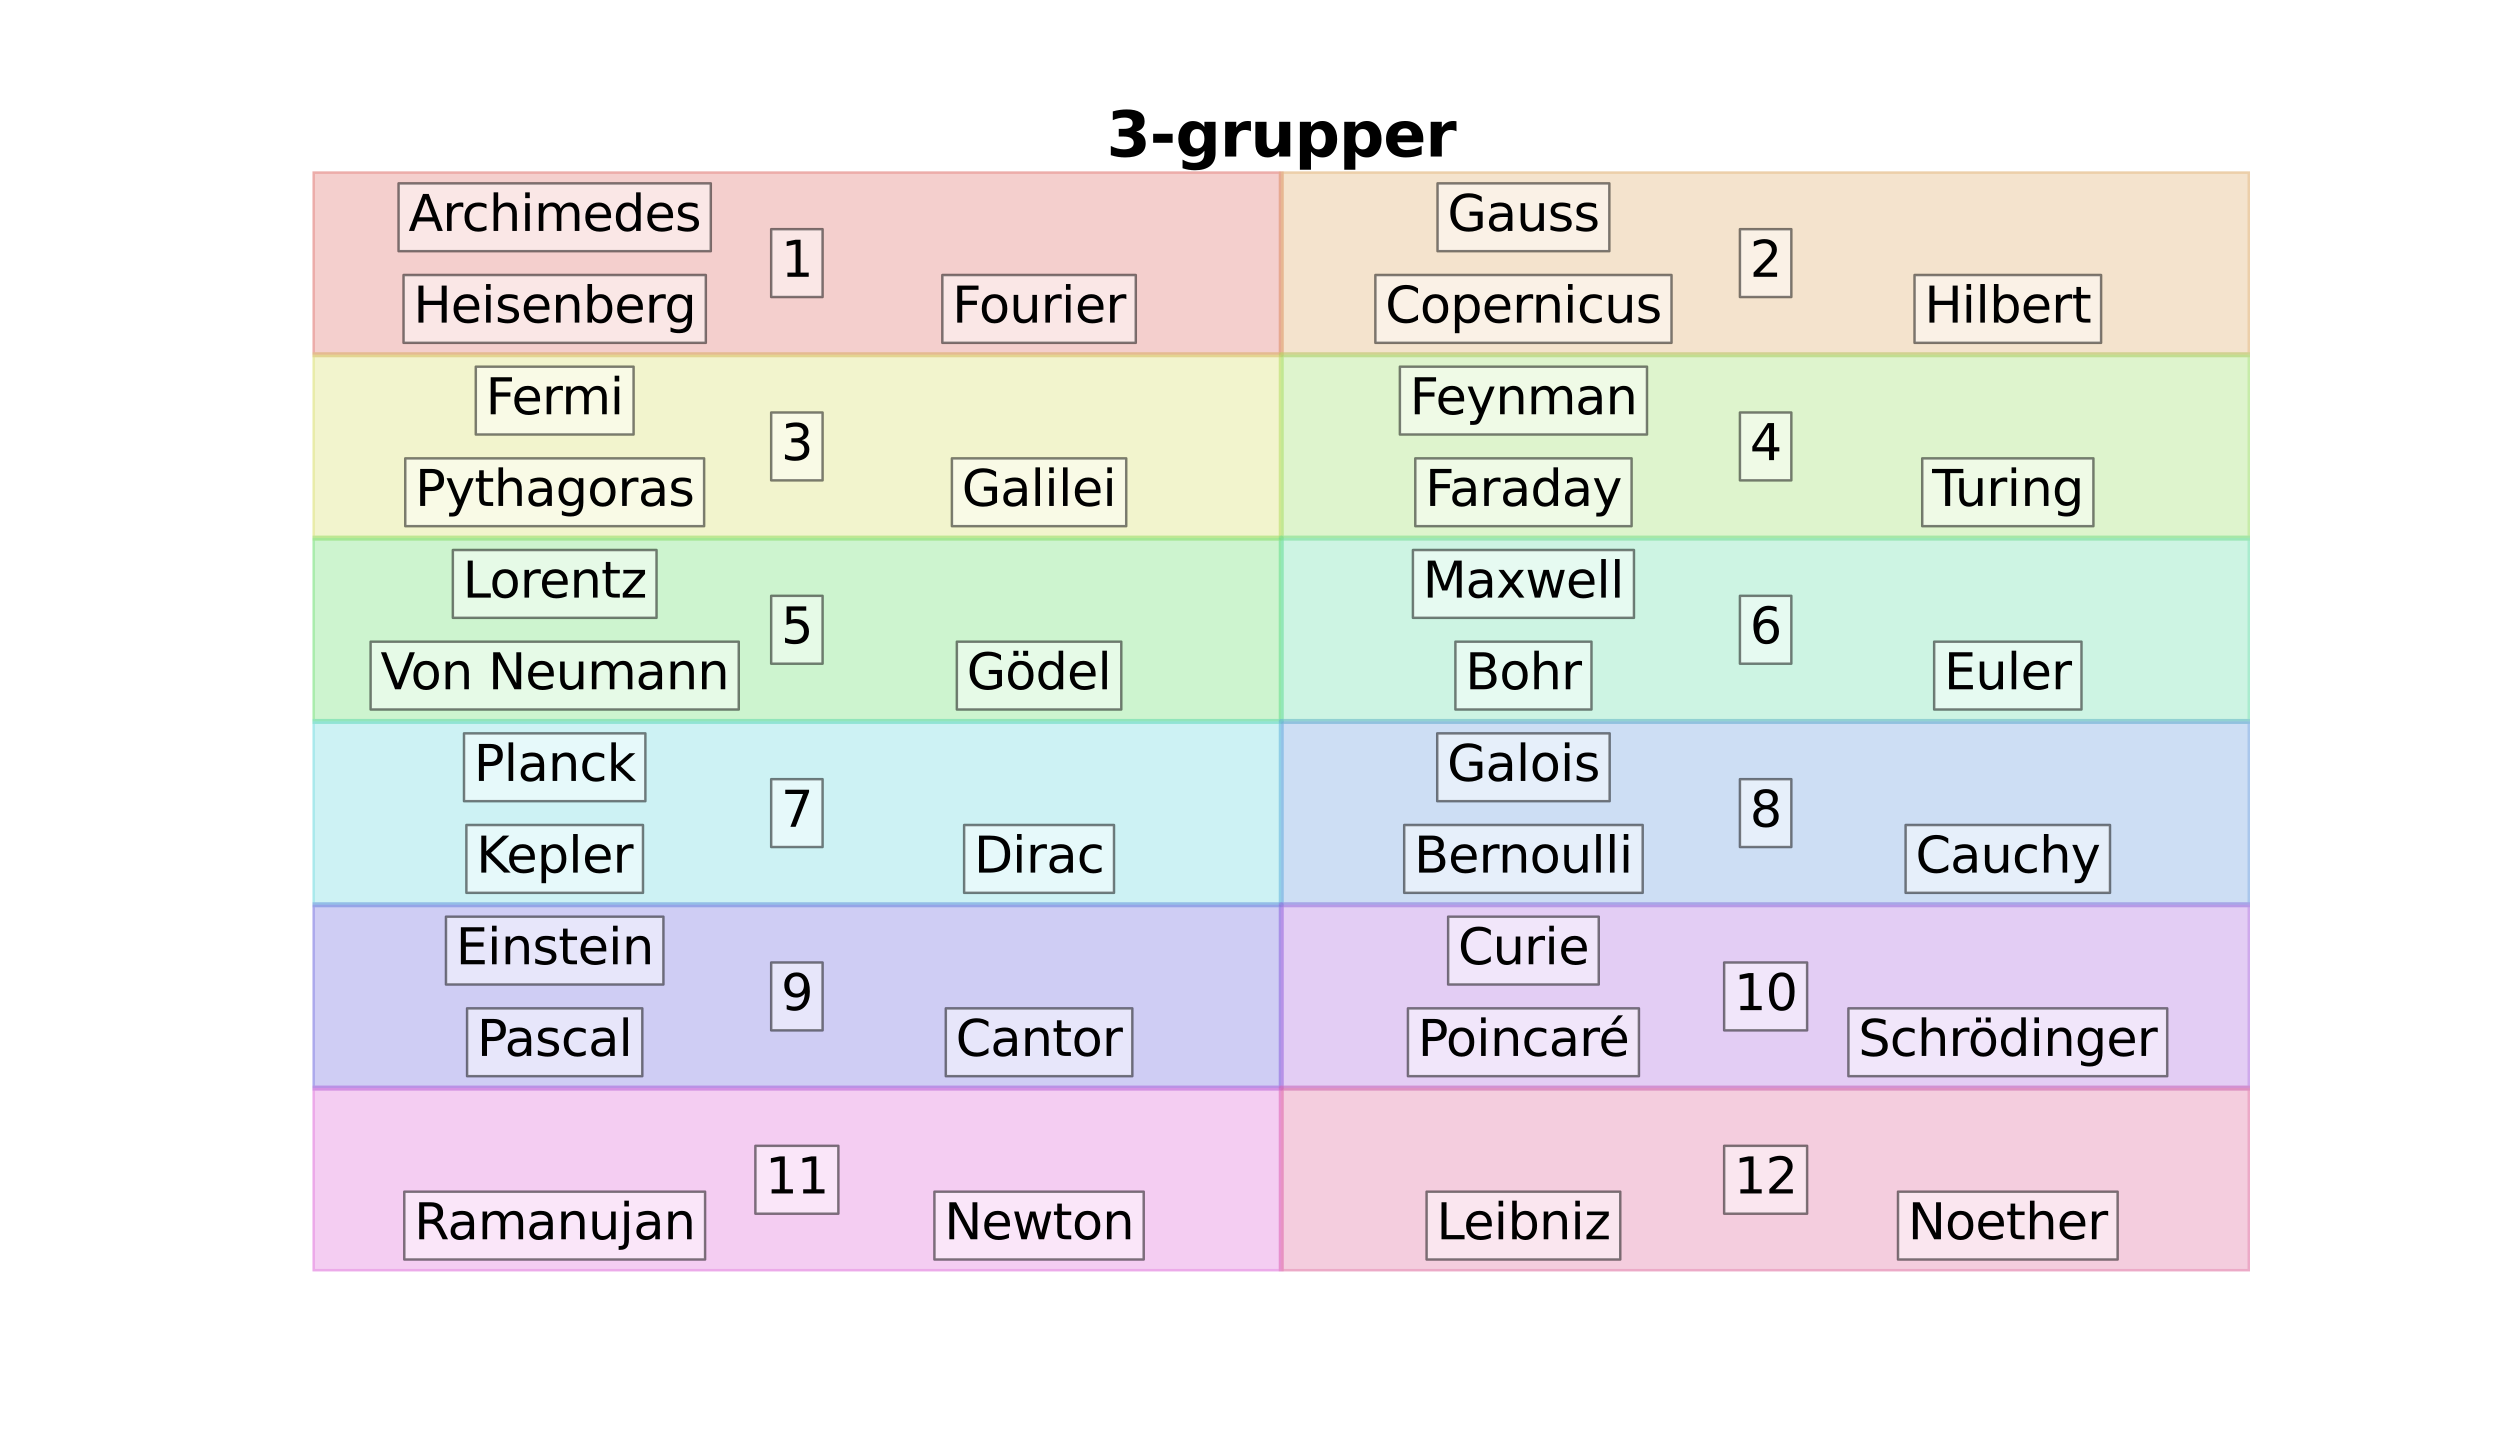 <?xml version="1.0" encoding="utf-8" standalone="no"?>
<!DOCTYPE svg PUBLIC "-//W3C//DTD SVG 1.1//EN"
  "http://www.w3.org/Graphics/SVG/1.1/DTD/svg11.dtd">
<svg xmlns:xlink="http://www.w3.org/1999/xlink" width="1008pt" height="576pt" viewBox="0 0 1008 576" xmlns="http://www.w3.org/2000/svg" version="1.1">
 <defs>
  <style type="text/css">*{stroke-linejoin: round; stroke-linecap: butt}</style>
 </defs>
 <g id="figure_1">
  <g id="patch_1">
   <path d="M 0 576 
L 1008 576 
L 1008 0 
L 0 0 
z
" style="fill: #ffffff"/>
  </g>
  <g id="axes_1">
   <g id="patch_2">
    <path d="M 126 143.04 
L 516.6 143.04 
L 516.6 69.12 
L 126 69.12 
z
" clip-path="url(#pf205dee351)" style="fill: #db5f57; opacity: 0.3; stroke: #db5f57; stroke-width: 2; stroke-linejoin: miter"/>
   </g>
   <g id="patch_3">
    <path d="M 516.6 143.04 
L 907.2 143.04 
L 907.2 69.12 
L 516.6 69.12 
z
" clip-path="url(#pf205dee351)" style="fill: #dba157; opacity: 0.3; stroke: #dba157; stroke-width: 2; stroke-linejoin: miter"/>
   </g>
   <g id="patch_4">
    <path d="M 126 216.96 
L 516.6 216.96 
L 516.6 143.04 
L 126 143.04 
z
" clip-path="url(#pf205dee351)" style="fill: #d3db57; opacity: 0.3; stroke: #d3db57; stroke-width: 2; stroke-linejoin: miter"/>
   </g>
   <g id="patch_5">
    <path d="M 516.6 216.96 
L 907.2 216.96 
L 907.2 143.04 
L 516.6 143.04 
z
" clip-path="url(#pf205dee351)" style="fill: #91db57; opacity: 0.3; stroke: #91db57; stroke-width: 2; stroke-linejoin: miter"/>
   </g>
   <g id="patch_6">
    <path d="M 126 290.88 
L 516.6 290.88 
L 516.6 216.96 
L 126 216.96 
z
" clip-path="url(#pf205dee351)" style="fill: #57db5f; opacity: 0.3; stroke: #57db5f; stroke-width: 2; stroke-linejoin: miter"/>
   </g>
   <g id="patch_7">
    <path d="M 516.6 290.88 
L 907.2 290.88 
L 907.2 216.96 
L 516.6 216.96 
z
" clip-path="url(#pf205dee351)" style="fill: #57dba1; opacity: 0.3; stroke: #57dba1; stroke-width: 2; stroke-linejoin: miter"/>
   </g>
   <g id="patch_8">
    <path d="M 126 364.8 
L 516.6 364.8 
L 516.6 290.88 
L 126 290.88 
z
" clip-path="url(#pf205dee351)" style="fill: #57d3db; opacity: 0.3; stroke: #57d3db; stroke-width: 2; stroke-linejoin: miter"/>
   </g>
   <g id="patch_9">
    <path d="M 516.6 364.8 
L 907.2 364.8 
L 907.2 290.88 
L 516.6 290.88 
z
" clip-path="url(#pf205dee351)" style="fill: #5791db; opacity: 0.3; stroke: #5791db; stroke-width: 2; stroke-linejoin: miter"/>
   </g>
   <g id="patch_10">
    <path d="M 126 438.72 
L 516.6 438.72 
L 516.6 364.8 
L 126 364.8 
z
" clip-path="url(#pf205dee351)" style="fill: #5f57db; opacity: 0.3; stroke: #5f57db; stroke-width: 2; stroke-linejoin: miter"/>
   </g>
   <g id="patch_11">
    <path d="M 516.6 438.72 
L 907.2 438.72 
L 907.2 364.8 
L 516.6 364.8 
z
" clip-path="url(#pf205dee351)" style="fill: #a157db; opacity: 0.3; stroke: #a157db; stroke-width: 2; stroke-linejoin: miter"/>
   </g>
   <g id="patch_12">
    <path d="M 126 512.64 
L 516.6 512.64 
L 516.6 438.72 
L 126 438.72 
z
" clip-path="url(#pf205dee351)" style="fill: #db57d3; opacity: 0.3; stroke: #db57d3; stroke-width: 2; stroke-linejoin: miter"/>
   </g>
   <g id="patch_13">
    <path d="M 516.6 512.64 
L 907.2 512.64 
L 907.2 438.72 
L 516.6 438.72 
z
" clip-path="url(#pf205dee351)" style="fill: #db5791; opacity: 0.3; stroke: #db5791; stroke-width: 2; stroke-linejoin: miter"/>
   </g>
   <g id="text_1">
    <g id="patch_14">
     <path d="M 310.938 119.758 
L 331.663 119.758 
L 331.663 92.402 
L 310.938 92.402 
z
" style="fill: #ffffff; opacity: 0.5; stroke: #000000; stroke-linejoin: miter"/>
    </g>
    <!-- 1 -->
    <g transform="translate(314.938 111.599) scale(0.2 -0.2)">
     <defs>
      <path id="DejaVuSans-31" d="M 794 531 
L 1825 531 
L 1825 4091 
L 703 3866 
L 703 4441 
L 1819 4666 
L 2450 4666 
L 2450 531 
L 3481 531 
L 3481 0 
L 794 0 
L 794 531 
z
" transform="scale(0.016)"/>
     </defs>
     <use xlink:href="#DejaVuSans-31"/>
    </g>
   </g>
   <g id="text_2">
    <g id="patch_15">
     <path d="M 162.713 138.238 
L 284.587 138.238 
L 284.587 110.882 
L 162.713 110.882 
z
" style="fill: #ffffff; opacity: 0.5; stroke: #000000; stroke-linejoin: miter"/>
    </g>
    <!-- Heisenberg -->
    <g transform="translate(166.713 130.079) scale(0.2 -0.2)">
     <defs>
      <path id="DejaVuSans-48" d="M 628 4666 
L 1259 4666 
L 1259 2753 
L 3553 2753 
L 3553 4666 
L 4184 4666 
L 4184 0 
L 3553 0 
L 3553 2222 
L 1259 2222 
L 1259 0 
L 628 0 
L 628 4666 
z
" transform="scale(0.016)"/>
      <path id="DejaVuSans-65" d="M 3597 1894 
L 3597 1613 
L 953 1613 
Q 991 1019 1311 708 
Q 1631 397 2203 397 
Q 2534 397 2845 478 
Q 3156 559 3463 722 
L 3463 178 
Q 3153 47 2828 -22 
Q 2503 -91 2169 -91 
Q 1331 -91 842 396 
Q 353 884 353 1716 
Q 353 2575 817 3079 
Q 1281 3584 2069 3584 
Q 2775 3584 3186 3129 
Q 3597 2675 3597 1894 
z
M 3022 2063 
Q 3016 2534 2758 2815 
Q 2500 3097 2075 3097 
Q 1594 3097 1305 2825 
Q 1016 2553 972 2059 
L 3022 2063 
z
" transform="scale(0.016)"/>
      <path id="DejaVuSans-69" d="M 603 3500 
L 1178 3500 
L 1178 0 
L 603 0 
L 603 3500 
z
M 603 4863 
L 1178 4863 
L 1178 4134 
L 603 4134 
L 603 4863 
z
" transform="scale(0.016)"/>
      <path id="DejaVuSans-73" d="M 2834 3397 
L 2834 2853 
Q 2591 2978 2328 3040 
Q 2066 3103 1784 3103 
Q 1356 3103 1142 2972 
Q 928 2841 928 2578 
Q 928 2378 1081 2264 
Q 1234 2150 1697 2047 
L 1894 2003 
Q 2506 1872 2764 1633 
Q 3022 1394 3022 966 
Q 3022 478 2636 193 
Q 2250 -91 1575 -91 
Q 1294 -91 989 -36 
Q 684 19 347 128 
L 347 722 
Q 666 556 975 473 
Q 1284 391 1588 391 
Q 1994 391 2212 530 
Q 2431 669 2431 922 
Q 2431 1156 2273 1281 
Q 2116 1406 1581 1522 
L 1381 1569 
Q 847 1681 609 1914 
Q 372 2147 372 2553 
Q 372 3047 722 3315 
Q 1072 3584 1716 3584 
Q 2034 3584 2315 3537 
Q 2597 3491 2834 3397 
z
" transform="scale(0.016)"/>
      <path id="DejaVuSans-6e" d="M 3513 2113 
L 3513 0 
L 2938 0 
L 2938 2094 
Q 2938 2591 2744 2837 
Q 2550 3084 2163 3084 
Q 1697 3084 1428 2787 
Q 1159 2491 1159 1978 
L 1159 0 
L 581 0 
L 581 3500 
L 1159 3500 
L 1159 2956 
Q 1366 3272 1645 3428 
Q 1925 3584 2291 3584 
Q 2894 3584 3203 3211 
Q 3513 2838 3513 2113 
z
" transform="scale(0.016)"/>
      <path id="DejaVuSans-62" d="M 3116 1747 
Q 3116 2381 2855 2742 
Q 2594 3103 2138 3103 
Q 1681 3103 1420 2742 
Q 1159 2381 1159 1747 
Q 1159 1113 1420 752 
Q 1681 391 2138 391 
Q 2594 391 2855 752 
Q 3116 1113 3116 1747 
z
M 1159 2969 
Q 1341 3281 1617 3432 
Q 1894 3584 2278 3584 
Q 2916 3584 3314 3078 
Q 3713 2572 3713 1747 
Q 3713 922 3314 415 
Q 2916 -91 2278 -91 
Q 1894 -91 1617 61 
Q 1341 213 1159 525 
L 1159 0 
L 581 0 
L 581 4863 
L 1159 4863 
L 1159 2969 
z
" transform="scale(0.016)"/>
      <path id="DejaVuSans-72" d="M 2631 2963 
Q 2534 3019 2420 3045 
Q 2306 3072 2169 3072 
Q 1681 3072 1420 2755 
Q 1159 2438 1159 1844 
L 1159 0 
L 581 0 
L 581 3500 
L 1159 3500 
L 1159 2956 
Q 1341 3275 1631 3429 
Q 1922 3584 2338 3584 
Q 2397 3584 2469 3576 
Q 2541 3569 2628 3553 
L 2631 2963 
z
" transform="scale(0.016)"/>
      <path id="DejaVuSans-67" d="M 2906 1791 
Q 2906 2416 2648 2759 
Q 2391 3103 1925 3103 
Q 1463 3103 1205 2759 
Q 947 2416 947 1791 
Q 947 1169 1205 825 
Q 1463 481 1925 481 
Q 2391 481 2648 825 
Q 2906 1169 2906 1791 
z
M 3481 434 
Q 3481 -459 3084 -895 
Q 2688 -1331 1869 -1331 
Q 1566 -1331 1297 -1286 
Q 1028 -1241 775 -1147 
L 775 -588 
Q 1028 -725 1275 -790 
Q 1522 -856 1778 -856 
Q 2344 -856 2625 -561 
Q 2906 -266 2906 331 
L 2906 616 
Q 2728 306 2450 153 
Q 2172 0 1784 0 
Q 1141 0 747 490 
Q 353 981 353 1791 
Q 353 2603 747 3093 
Q 1141 3584 1784 3584 
Q 2172 3584 2450 3431 
Q 2728 3278 2906 2969 
L 2906 3500 
L 3481 3500 
L 3481 434 
z
" transform="scale(0.016)"/>
     </defs>
     <use xlink:href="#DejaVuSans-48"/>
     <use xlink:href="#DejaVuSans-65" x="75.195"/>
     <use xlink:href="#DejaVuSans-69" x="136.719"/>
     <use xlink:href="#DejaVuSans-73" x="164.502"/>
     <use xlink:href="#DejaVuSans-65" x="216.602"/>
     <use xlink:href="#DejaVuSans-6e" x="278.125"/>
     <use xlink:href="#DejaVuSans-62" x="341.504"/>
     <use xlink:href="#DejaVuSans-65" x="404.98"/>
     <use xlink:href="#DejaVuSans-72" x="466.504"/>
     <use xlink:href="#DejaVuSans-67" x="505.867"/>
    </g>
   </g>
   <g id="text_3">
    <g id="patch_16">
     <path d="M 379.952 138.238 
L 457.948 138.238 
L 457.948 110.882 
L 379.952 110.882 
z
" style="fill: #ffffff; opacity: 0.5; stroke: #000000; stroke-linejoin: miter"/>
    </g>
    <!-- Fourier -->
    <g transform="translate(383.952 130.079) scale(0.2 -0.2)">
     <defs>
      <path id="DejaVuSans-46" d="M 628 4666 
L 3309 4666 
L 3309 4134 
L 1259 4134 
L 1259 2759 
L 3109 2759 
L 3109 2228 
L 1259 2228 
L 1259 0 
L 628 0 
L 628 4666 
z
" transform="scale(0.016)"/>
      <path id="DejaVuSans-6f" d="M 1959 3097 
Q 1497 3097 1228 2736 
Q 959 2375 959 1747 
Q 959 1119 1226 758 
Q 1494 397 1959 397 
Q 2419 397 2687 759 
Q 2956 1122 2956 1747 
Q 2956 2369 2687 2733 
Q 2419 3097 1959 3097 
z
M 1959 3584 
Q 2709 3584 3137 3096 
Q 3566 2609 3566 1747 
Q 3566 888 3137 398 
Q 2709 -91 1959 -91 
Q 1206 -91 779 398 
Q 353 888 353 1747 
Q 353 2609 779 3096 
Q 1206 3584 1959 3584 
z
" transform="scale(0.016)"/>
      <path id="DejaVuSans-75" d="M 544 1381 
L 544 3500 
L 1119 3500 
L 1119 1403 
Q 1119 906 1312 657 
Q 1506 409 1894 409 
Q 2359 409 2629 706 
Q 2900 1003 2900 1516 
L 2900 3500 
L 3475 3500 
L 3475 0 
L 2900 0 
L 2900 538 
Q 2691 219 2414 64 
Q 2138 -91 1772 -91 
Q 1169 -91 856 284 
Q 544 659 544 1381 
z
M 1991 3584 
L 1991 3584 
z
" transform="scale(0.016)"/>
     </defs>
     <use xlink:href="#DejaVuSans-46"/>
     <use xlink:href="#DejaVuSans-6f" x="53.895"/>
     <use xlink:href="#DejaVuSans-75" x="115.076"/>
     <use xlink:href="#DejaVuSans-72" x="178.455"/>
     <use xlink:href="#DejaVuSans-69" x="219.568"/>
     <use xlink:href="#DejaVuSans-65" x="247.352"/>
     <use xlink:href="#DejaVuSans-72" x="308.875"/>
    </g>
   </g>
   <g id="text_4">
    <g id="patch_17">
     <path d="M 160.705 101.278 
L 286.595 101.278 
L 286.595 73.922 
L 160.705 73.922 
z
" style="fill: #ffffff; opacity: 0.5; stroke: #000000; stroke-linejoin: miter"/>
    </g>
    <!-- Archimedes -->
    <g transform="translate(164.705 93.119) scale(0.2 -0.2)">
     <defs>
      <path id="DejaVuSans-41" d="M 2188 4044 
L 1331 1722 
L 3047 1722 
L 2188 4044 
z
M 1831 4666 
L 2547 4666 
L 4325 0 
L 3669 0 
L 3244 1197 
L 1141 1197 
L 716 0 
L 50 0 
L 1831 4666 
z
" transform="scale(0.016)"/>
      <path id="DejaVuSans-63" d="M 3122 3366 
L 3122 2828 
Q 2878 2963 2633 3030 
Q 2388 3097 2138 3097 
Q 1578 3097 1268 2742 
Q 959 2388 959 1747 
Q 959 1106 1268 751 
Q 1578 397 2138 397 
Q 2388 397 2633 464 
Q 2878 531 3122 666 
L 3122 134 
Q 2881 22 2623 -34 
Q 2366 -91 2075 -91 
Q 1284 -91 818 406 
Q 353 903 353 1747 
Q 353 2603 823 3093 
Q 1294 3584 2113 3584 
Q 2378 3584 2631 3529 
Q 2884 3475 3122 3366 
z
" transform="scale(0.016)"/>
      <path id="DejaVuSans-68" d="M 3513 2113 
L 3513 0 
L 2938 0 
L 2938 2094 
Q 2938 2591 2744 2837 
Q 2550 3084 2163 3084 
Q 1697 3084 1428 2787 
Q 1159 2491 1159 1978 
L 1159 0 
L 581 0 
L 581 4863 
L 1159 4863 
L 1159 2956 
Q 1366 3272 1645 3428 
Q 1925 3584 2291 3584 
Q 2894 3584 3203 3211 
Q 3513 2838 3513 2113 
z
" transform="scale(0.016)"/>
      <path id="DejaVuSans-6d" d="M 3328 2828 
Q 3544 3216 3844 3400 
Q 4144 3584 4550 3584 
Q 5097 3584 5394 3201 
Q 5691 2819 5691 2113 
L 5691 0 
L 5113 0 
L 5113 2094 
Q 5113 2597 4934 2840 
Q 4756 3084 4391 3084 
Q 3944 3084 3684 2787 
Q 3425 2491 3425 1978 
L 3425 0 
L 2847 0 
L 2847 2094 
Q 2847 2600 2669 2842 
Q 2491 3084 2119 3084 
Q 1678 3084 1418 2786 
Q 1159 2488 1159 1978 
L 1159 0 
L 581 0 
L 581 3500 
L 1159 3500 
L 1159 2956 
Q 1356 3278 1631 3431 
Q 1906 3584 2284 3584 
Q 2666 3584 2933 3390 
Q 3200 3197 3328 2828 
z
" transform="scale(0.016)"/>
      <path id="DejaVuSans-64" d="M 2906 2969 
L 2906 4863 
L 3481 4863 
L 3481 0 
L 2906 0 
L 2906 525 
Q 2725 213 2448 61 
Q 2172 -91 1784 -91 
Q 1150 -91 751 415 
Q 353 922 353 1747 
Q 353 2572 751 3078 
Q 1150 3584 1784 3584 
Q 2172 3584 2448 3432 
Q 2725 3281 2906 2969 
z
M 947 1747 
Q 947 1113 1208 752 
Q 1469 391 1925 391 
Q 2381 391 2643 752 
Q 2906 1113 2906 1747 
Q 2906 2381 2643 2742 
Q 2381 3103 1925 3103 
Q 1469 3103 1208 2742 
Q 947 2381 947 1747 
z
" transform="scale(0.016)"/>
     </defs>
     <use xlink:href="#DejaVuSans-41"/>
     <use xlink:href="#DejaVuSans-72" x="68.408"/>
     <use xlink:href="#DejaVuSans-63" x="107.271"/>
     <use xlink:href="#DejaVuSans-68" x="162.252"/>
     <use xlink:href="#DejaVuSans-69" x="225.631"/>
     <use xlink:href="#DejaVuSans-6d" x="253.414"/>
     <use xlink:href="#DejaVuSans-65" x="350.826"/>
     <use xlink:href="#DejaVuSans-64" x="412.35"/>
     <use xlink:href="#DejaVuSans-65" x="475.826"/>
     <use xlink:href="#DejaVuSans-73" x="537.35"/>
    </g>
   </g>
   <g id="text_5">
    <g id="patch_18">
     <path d="M 701.538 119.758 
L 722.263 119.758 
L 722.263 92.402 
L 701.538 92.402 
z
" style="fill: #ffffff; opacity: 0.5; stroke: #000000; stroke-linejoin: miter"/>
    </g>
    <!-- 2 -->
    <g transform="translate(705.538 111.599) scale(0.2 -0.2)">
     <defs>
      <path id="DejaVuSans-32" d="M 1228 531 
L 3431 531 
L 3431 0 
L 469 0 
L 469 531 
Q 828 903 1448 1529 
Q 2069 2156 2228 2338 
Q 2531 2678 2651 2914 
Q 2772 3150 2772 3378 
Q 2772 3750 2511 3984 
Q 2250 4219 1831 4219 
Q 1534 4219 1204 4116 
Q 875 4013 500 3803 
L 500 4441 
Q 881 4594 1212 4672 
Q 1544 4750 1819 4750 
Q 2544 4750 2975 4387 
Q 3406 4025 3406 3419 
Q 3406 3131 3298 2873 
Q 3191 2616 2906 2266 
Q 2828 2175 2409 1742 
Q 1991 1309 1228 531 
z
" transform="scale(0.016)"/>
     </defs>
     <use xlink:href="#DejaVuSans-32"/>
    </g>
   </g>
   <g id="text_6">
    <g id="patch_19">
     <path d="M 554.55 138.238 
L 673.95 138.238 
L 673.95 110.882 
L 554.55 110.882 
z
" style="fill: #ffffff; opacity: 0.5; stroke: #000000; stroke-linejoin: miter"/>
    </g>
    <!-- Copernicus -->
    <g transform="translate(558.55 130.079) scale(0.2 -0.2)">
     <defs>
      <path id="DejaVuSans-43" d="M 4122 4306 
L 4122 3641 
Q 3803 3938 3442 4084 
Q 3081 4231 2675 4231 
Q 1875 4231 1450 3742 
Q 1025 3253 1025 2328 
Q 1025 1406 1450 917 
Q 1875 428 2675 428 
Q 3081 428 3442 575 
Q 3803 722 4122 1019 
L 4122 359 
Q 3791 134 3420 21 
Q 3050 -91 2638 -91 
Q 1578 -91 968 557 
Q 359 1206 359 2328 
Q 359 3453 968 4101 
Q 1578 4750 2638 4750 
Q 3056 4750 3426 4639 
Q 3797 4528 4122 4306 
z
" transform="scale(0.016)"/>
      <path id="DejaVuSans-70" d="M 1159 525 
L 1159 -1331 
L 581 -1331 
L 581 3500 
L 1159 3500 
L 1159 2969 
Q 1341 3281 1617 3432 
Q 1894 3584 2278 3584 
Q 2916 3584 3314 3078 
Q 3713 2572 3713 1747 
Q 3713 922 3314 415 
Q 2916 -91 2278 -91 
Q 1894 -91 1617 61 
Q 1341 213 1159 525 
z
M 3116 1747 
Q 3116 2381 2855 2742 
Q 2594 3103 2138 3103 
Q 1681 3103 1420 2742 
Q 1159 2381 1159 1747 
Q 1159 1113 1420 752 
Q 1681 391 2138 391 
Q 2594 391 2855 752 
Q 3116 1113 3116 1747 
z
" transform="scale(0.016)"/>
     </defs>
     <use xlink:href="#DejaVuSans-43"/>
     <use xlink:href="#DejaVuSans-6f" x="69.824"/>
     <use xlink:href="#DejaVuSans-70" x="131.006"/>
     <use xlink:href="#DejaVuSans-65" x="194.482"/>
     <use xlink:href="#DejaVuSans-72" x="256.006"/>
     <use xlink:href="#DejaVuSans-6e" x="295.369"/>
     <use xlink:href="#DejaVuSans-69" x="358.748"/>
     <use xlink:href="#DejaVuSans-63" x="386.531"/>
     <use xlink:href="#DejaVuSans-75" x="441.512"/>
     <use xlink:href="#DejaVuSans-73" x="504.891"/>
    </g>
   </g>
   <g id="text_7">
    <g id="patch_20">
     <path d="M 771.941 138.238 
L 847.159 138.238 
L 847.159 110.882 
L 771.941 110.882 
z
" style="fill: #ffffff; opacity: 0.5; stroke: #000000; stroke-linejoin: miter"/>
    </g>
    <!-- Hilbert -->
    <g transform="translate(775.941 130.079) scale(0.2 -0.2)">
     <defs>
      <path id="DejaVuSans-6c" d="M 603 4863 
L 1178 4863 
L 1178 0 
L 603 0 
L 603 4863 
z
" transform="scale(0.016)"/>
      <path id="DejaVuSans-74" d="M 1172 4494 
L 1172 3500 
L 2356 3500 
L 2356 3053 
L 1172 3053 
L 1172 1153 
Q 1172 725 1289 603 
Q 1406 481 1766 481 
L 2356 481 
L 2356 0 
L 1766 0 
Q 1100 0 847 248 
Q 594 497 594 1153 
L 594 3053 
L 172 3053 
L 172 3500 
L 594 3500 
L 594 4494 
L 1172 4494 
z
" transform="scale(0.016)"/>
     </defs>
     <use xlink:href="#DejaVuSans-48"/>
     <use xlink:href="#DejaVuSans-69" x="75.195"/>
     <use xlink:href="#DejaVuSans-6c" x="102.979"/>
     <use xlink:href="#DejaVuSans-62" x="130.762"/>
     <use xlink:href="#DejaVuSans-65" x="194.238"/>
     <use xlink:href="#DejaVuSans-72" x="255.762"/>
     <use xlink:href="#DejaVuSans-74" x="296.875"/>
    </g>
   </g>
   <g id="text_8">
    <g id="patch_21">
     <path d="M 579.617 101.278 
L 648.883 101.278 
L 648.883 73.922 
L 579.617 73.922 
z
" style="fill: #ffffff; opacity: 0.5; stroke: #000000; stroke-linejoin: miter"/>
    </g>
    <!-- Gauss -->
    <g transform="translate(583.617 93.119) scale(0.2 -0.2)">
     <defs>
      <path id="DejaVuSans-47" d="M 3809 666 
L 3809 1919 
L 2778 1919 
L 2778 2438 
L 4434 2438 
L 4434 434 
Q 4069 175 3628 42 
Q 3188 -91 2688 -91 
Q 1594 -91 976 548 
Q 359 1188 359 2328 
Q 359 3472 976 4111 
Q 1594 4750 2688 4750 
Q 3144 4750 3555 4637 
Q 3966 4525 4313 4306 
L 4313 3634 
Q 3963 3931 3569 4081 
Q 3175 4231 2741 4231 
Q 1884 4231 1454 3753 
Q 1025 3275 1025 2328 
Q 1025 1384 1454 906 
Q 1884 428 2741 428 
Q 3075 428 3337 486 
Q 3600 544 3809 666 
z
" transform="scale(0.016)"/>
      <path id="DejaVuSans-61" d="M 2194 1759 
Q 1497 1759 1228 1600 
Q 959 1441 959 1056 
Q 959 750 1161 570 
Q 1363 391 1709 391 
Q 2188 391 2477 730 
Q 2766 1069 2766 1631 
L 2766 1759 
L 2194 1759 
z
M 3341 1997 
L 3341 0 
L 2766 0 
L 2766 531 
Q 2569 213 2275 61 
Q 1981 -91 1556 -91 
Q 1019 -91 701 211 
Q 384 513 384 1019 
Q 384 1609 779 1909 
Q 1175 2209 1959 2209 
L 2766 2209 
L 2766 2266 
Q 2766 2663 2505 2880 
Q 2244 3097 1772 3097 
Q 1472 3097 1187 3025 
Q 903 2953 641 2809 
L 641 3341 
Q 956 3463 1253 3523 
Q 1550 3584 1831 3584 
Q 2591 3584 2966 3190 
Q 3341 2797 3341 1997 
z
" transform="scale(0.016)"/>
     </defs>
     <use xlink:href="#DejaVuSans-47"/>
     <use xlink:href="#DejaVuSans-61" x="77.49"/>
     <use xlink:href="#DejaVuSans-75" x="138.77"/>
     <use xlink:href="#DejaVuSans-73" x="202.148"/>
     <use xlink:href="#DejaVuSans-73" x="254.248"/>
    </g>
   </g>
   <g id="text_9">
    <g id="patch_22">
     <path d="M 310.938 193.678 
L 331.663 193.678 
L 331.663 166.322 
L 310.938 166.322 
z
" style="fill: #ffffff; opacity: 0.5; stroke: #000000; stroke-linejoin: miter"/>
    </g>
    <!-- 3 -->
    <g transform="translate(314.938 185.519) scale(0.2 -0.2)">
     <defs>
      <path id="DejaVuSans-33" d="M 2597 2516 
Q 3050 2419 3304 2112 
Q 3559 1806 3559 1356 
Q 3559 666 3084 287 
Q 2609 -91 1734 -91 
Q 1441 -91 1130 -33 
Q 819 25 488 141 
L 488 750 
Q 750 597 1062 519 
Q 1375 441 1716 441 
Q 2309 441 2620 675 
Q 2931 909 2931 1356 
Q 2931 1769 2642 2001 
Q 2353 2234 1838 2234 
L 1294 2234 
L 1294 2753 
L 1863 2753 
Q 2328 2753 2575 2939 
Q 2822 3125 2822 3475 
Q 2822 3834 2567 4026 
Q 2313 4219 1838 4219 
Q 1578 4219 1281 4162 
Q 984 4106 628 3988 
L 628 4550 
Q 988 4650 1302 4700 
Q 1616 4750 1894 4750 
Q 2613 4750 3031 4423 
Q 3450 4097 3450 3541 
Q 3450 3153 3228 2886 
Q 3006 2619 2597 2516 
z
" transform="scale(0.016)"/>
     </defs>
     <use xlink:href="#DejaVuSans-33"/>
    </g>
   </g>
   <g id="text_10">
    <g id="patch_23">
     <path d="M 163.4 212.158 
L 283.9 212.158 
L 283.9 184.802 
L 163.4 184.802 
z
" style="fill: #ffffff; opacity: 0.5; stroke: #000000; stroke-linejoin: miter"/>
    </g>
    <!-- Pythagoras -->
    <g transform="translate(167.4 203.999) scale(0.2 -0.2)">
     <defs>
      <path id="DejaVuSans-50" d="M 1259 4147 
L 1259 2394 
L 2053 2394 
Q 2494 2394 2734 2622 
Q 2975 2850 2975 3272 
Q 2975 3691 2734 3919 
Q 2494 4147 2053 4147 
L 1259 4147 
z
M 628 4666 
L 2053 4666 
Q 2838 4666 3239 4311 
Q 3641 3956 3641 3272 
Q 3641 2581 3239 2228 
Q 2838 1875 2053 1875 
L 1259 1875 
L 1259 0 
L 628 0 
L 628 4666 
z
" transform="scale(0.016)"/>
      <path id="DejaVuSans-79" d="M 2059 -325 
Q 1816 -950 1584 -1140 
Q 1353 -1331 966 -1331 
L 506 -1331 
L 506 -850 
L 844 -850 
Q 1081 -850 1212 -737 
Q 1344 -625 1503 -206 
L 1606 56 
L 191 3500 
L 800 3500 
L 1894 763 
L 2988 3500 
L 3597 3500 
L 2059 -325 
z
" transform="scale(0.016)"/>
     </defs>
     <use xlink:href="#DejaVuSans-50"/>
     <use xlink:href="#DejaVuSans-79" x="60.303"/>
     <use xlink:href="#DejaVuSans-74" x="119.482"/>
     <use xlink:href="#DejaVuSans-68" x="158.691"/>
     <use xlink:href="#DejaVuSans-61" x="222.07"/>
     <use xlink:href="#DejaVuSans-67" x="283.35"/>
     <use xlink:href="#DejaVuSans-6f" x="346.826"/>
     <use xlink:href="#DejaVuSans-72" x="408.008"/>
     <use xlink:href="#DejaVuSans-61" x="449.121"/>
     <use xlink:href="#DejaVuSans-73" x="510.4"/>
    </g>
   </g>
   <g id="text_11">
    <g id="patch_24">
     <path d="M 383.808 212.158 
L 454.092 212.158 
L 454.092 184.802 
L 383.808 184.802 
z
" style="fill: #ffffff; opacity: 0.5; stroke: #000000; stroke-linejoin: miter"/>
    </g>
    <!-- Galilei -->
    <g transform="translate(387.808 203.999) scale(0.2 -0.2)">
     <use xlink:href="#DejaVuSans-47"/>
     <use xlink:href="#DejaVuSans-61" x="77.49"/>
     <use xlink:href="#DejaVuSans-6c" x="138.77"/>
     <use xlink:href="#DejaVuSans-69" x="166.553"/>
     <use xlink:href="#DejaVuSans-6c" x="194.336"/>
     <use xlink:href="#DejaVuSans-65" x="222.119"/>
     <use xlink:href="#DejaVuSans-69" x="283.643"/>
    </g>
   </g>
   <g id="text_12">
    <g id="patch_25">
     <path d="M 191.841 175.198 
L 255.459 175.198 
L 255.459 147.842 
L 191.841 147.842 
z
" style="fill: #ffffff; opacity: 0.5; stroke: #000000; stroke-linejoin: miter"/>
    </g>
    <!-- Fermi -->
    <g transform="translate(195.841 167.039) scale(0.2 -0.2)">
     <use xlink:href="#DejaVuSans-46"/>
     <use xlink:href="#DejaVuSans-65" x="52.02"/>
     <use xlink:href="#DejaVuSans-72" x="113.543"/>
     <use xlink:href="#DejaVuSans-6d" x="152.906"/>
     <use xlink:href="#DejaVuSans-69" x="250.318"/>
    </g>
   </g>
   <g id="text_13">
    <g id="patch_26">
     <path d="M 701.538 193.678 
L 722.263 193.678 
L 722.263 166.322 
L 701.538 166.322 
z
" style="fill: #ffffff; opacity: 0.5; stroke: #000000; stroke-linejoin: miter"/>
    </g>
    <!-- 4 -->
    <g transform="translate(705.538 185.519) scale(0.2 -0.2)">
     <defs>
      <path id="DejaVuSans-34" d="M 2419 4116 
L 825 1625 
L 2419 1625 
L 2419 4116 
z
M 2253 4666 
L 3047 4666 
L 3047 1625 
L 3713 1625 
L 3713 1100 
L 3047 1100 
L 3047 0 
L 2419 0 
L 2419 1100 
L 313 1100 
L 313 1709 
L 2253 4666 
z
" transform="scale(0.016)"/>
     </defs>
     <use xlink:href="#DejaVuSans-34"/>
    </g>
   </g>
   <g id="text_14">
    <g id="patch_27">
     <path d="M 570.648 212.158 
L 657.852 212.158 
L 657.852 184.802 
L 570.648 184.802 
z
" style="fill: #ffffff; opacity: 0.5; stroke: #000000; stroke-linejoin: miter"/>
    </g>
    <!-- Faraday -->
    <g transform="translate(574.648 203.999) scale(0.2 -0.2)">
     <use xlink:href="#DejaVuSans-46"/>
     <use xlink:href="#DejaVuSans-61" x="48.395"/>
     <use xlink:href="#DejaVuSans-72" x="109.674"/>
     <use xlink:href="#DejaVuSans-61" x="150.787"/>
     <use xlink:href="#DejaVuSans-64" x="212.066"/>
     <use xlink:href="#DejaVuSans-61" x="275.543"/>
     <use xlink:href="#DejaVuSans-79" x="336.822"/>
    </g>
   </g>
   <g id="text_15">
    <g id="patch_28">
     <path d="M 775.042 212.158 
L 844.058 212.158 
L 844.058 184.802 
L 775.042 184.802 
z
" style="fill: #ffffff; opacity: 0.5; stroke: #000000; stroke-linejoin: miter"/>
    </g>
    <!-- Turing -->
    <g transform="translate(779.042 203.999) scale(0.2 -0.2)">
     <defs>
      <path id="DejaVuSans-54" d="M -19 4666 
L 3928 4666 
L 3928 4134 
L 2272 4134 
L 2272 0 
L 1638 0 
L 1638 4134 
L -19 4134 
L -19 4666 
z
" transform="scale(0.016)"/>
     </defs>
     <use xlink:href="#DejaVuSans-54"/>
     <use xlink:href="#DejaVuSans-75" x="45.959"/>
     <use xlink:href="#DejaVuSans-72" x="109.338"/>
     <use xlink:href="#DejaVuSans-69" x="150.451"/>
     <use xlink:href="#DejaVuSans-6e" x="178.234"/>
     <use xlink:href="#DejaVuSans-67" x="241.613"/>
    </g>
   </g>
   <g id="text_16">
    <g id="patch_29">
     <path d="M 564.433 175.198 
L 664.067 175.198 
L 664.067 147.842 
L 564.433 147.842 
z
" style="fill: #ffffff; opacity: 0.5; stroke: #000000; stroke-linejoin: miter"/>
    </g>
    <!-- Feynman -->
    <g transform="translate(568.433 167.039) scale(0.2 -0.2)">
     <use xlink:href="#DejaVuSans-46"/>
     <use xlink:href="#DejaVuSans-65" x="52.02"/>
     <use xlink:href="#DejaVuSans-79" x="113.543"/>
     <use xlink:href="#DejaVuSans-6e" x="172.723"/>
     <use xlink:href="#DejaVuSans-6d" x="236.102"/>
     <use xlink:href="#DejaVuSans-61" x="333.514"/>
     <use xlink:href="#DejaVuSans-6e" x="394.793"/>
    </g>
   </g>
   <g id="text_17">
    <g id="patch_30">
     <path d="M 310.938 267.598 
L 331.663 267.598 
L 331.663 240.242 
L 310.938 240.242 
z
" style="fill: #ffffff; opacity: 0.5; stroke: #000000; stroke-linejoin: miter"/>
    </g>
    <!-- 5 -->
    <g transform="translate(314.938 259.439) scale(0.2 -0.2)">
     <defs>
      <path id="DejaVuSans-35" d="M 691 4666 
L 3169 4666 
L 3169 4134 
L 1269 4134 
L 1269 2991 
Q 1406 3038 1543 3061 
Q 1681 3084 1819 3084 
Q 2600 3084 3056 2656 
Q 3513 2228 3513 1497 
Q 3513 744 3044 326 
Q 2575 -91 1722 -91 
Q 1428 -91 1123 -41 
Q 819 9 494 109 
L 494 744 
Q 775 591 1075 516 
Q 1375 441 1709 441 
Q 2250 441 2565 725 
Q 2881 1009 2881 1497 
Q 2881 1984 2565 2268 
Q 2250 2553 1709 2553 
Q 1456 2553 1204 2497 
Q 953 2441 691 2322 
L 691 4666 
z
" transform="scale(0.016)"/>
     </defs>
     <use xlink:href="#DejaVuSans-35"/>
    </g>
   </g>
   <g id="text_18">
    <g id="patch_31">
     <path d="M 149.434 286.078 
L 297.866 286.078 
L 297.866 258.722 
L 149.434 258.722 
z
" style="fill: #ffffff; opacity: 0.5; stroke: #000000; stroke-linejoin: miter"/>
    </g>
    <!-- Von Neumann -->
    <g transform="translate(153.434 277.919) scale(0.2 -0.2)">
     <defs>
      <path id="DejaVuSans-56" d="M 1831 0 
L 50 4666 
L 709 4666 
L 2188 738 
L 3669 4666 
L 4325 4666 
L 2547 0 
L 1831 0 
z
" transform="scale(0.016)"/>
      <path id="DejaVuSans-20" transform="scale(0.016)"/>
      <path id="DejaVuSans-4e" d="M 628 4666 
L 1478 4666 
L 3547 763 
L 3547 4666 
L 4159 4666 
L 4159 0 
L 3309 0 
L 1241 3903 
L 1241 0 
L 628 0 
L 628 4666 
z
" transform="scale(0.016)"/>
     </defs>
     <use xlink:href="#DejaVuSans-56"/>
     <use xlink:href="#DejaVuSans-6f" x="60.658"/>
     <use xlink:href="#DejaVuSans-6e" x="121.84"/>
     <use xlink:href="#DejaVuSans-20" x="185.219"/>
     <use xlink:href="#DejaVuSans-4e" x="217.006"/>
     <use xlink:href="#DejaVuSans-65" x="291.811"/>
     <use xlink:href="#DejaVuSans-75" x="353.334"/>
     <use xlink:href="#DejaVuSans-6d" x="416.713"/>
     <use xlink:href="#DejaVuSans-61" x="514.125"/>
     <use xlink:href="#DejaVuSans-6e" x="575.404"/>
     <use xlink:href="#DejaVuSans-6e" x="638.783"/>
    </g>
   </g>
   <g id="text_19">
    <g id="patch_32">
     <path d="M 385.803 286.078 
L 452.097 286.078 
L 452.097 258.722 
L 385.803 258.722 
z
" style="fill: #ffffff; opacity: 0.5; stroke: #000000; stroke-linejoin: miter"/>
    </g>
    <!-- Gödel -->
    <g transform="translate(389.803 277.919) scale(0.2 -0.2)">
     <defs>
      <path id="DejaVuSans-f6" d="M 1959 3097 
Q 1497 3097 1228 2736 
Q 959 2375 959 1747 
Q 959 1119 1226 758 
Q 1494 397 1959 397 
Q 2419 397 2687 759 
Q 2956 1122 2956 1747 
Q 2956 2369 2687 2733 
Q 2419 3097 1959 3097 
z
M 1959 3584 
Q 2709 3584 3137 3096 
Q 3566 2609 3566 1747 
Q 3566 888 3137 398 
Q 2709 -91 1959 -91 
Q 1206 -91 779 398 
Q 353 888 353 1747 
Q 353 2609 779 3096 
Q 1206 3584 1959 3584 
z
M 2254 4850 
L 2888 4850 
L 2888 4219 
L 2254 4219 
L 2254 4850 
z
M 1032 4850 
L 1666 4850 
L 1666 4219 
L 1032 4219 
L 1032 4850 
z
" transform="scale(0.016)"/>
     </defs>
     <use xlink:href="#DejaVuSans-47"/>
     <use xlink:href="#DejaVuSans-f6" x="77.49"/>
     <use xlink:href="#DejaVuSans-64" x="138.672"/>
     <use xlink:href="#DejaVuSans-65" x="202.148"/>
     <use xlink:href="#DejaVuSans-6c" x="263.672"/>
    </g>
   </g>
   <g id="text_20">
    <g id="patch_33">
     <path d="M 182.589 249.118 
L 264.711 249.118 
L 264.711 221.762 
L 182.589 221.762 
z
" style="fill: #ffffff; opacity: 0.5; stroke: #000000; stroke-linejoin: miter"/>
    </g>
    <!-- Lorentz -->
    <g transform="translate(186.589 240.959) scale(0.2 -0.2)">
     <defs>
      <path id="DejaVuSans-4c" d="M 628 4666 
L 1259 4666 
L 1259 531 
L 3531 531 
L 3531 0 
L 628 0 
L 628 4666 
z
" transform="scale(0.016)"/>
      <path id="DejaVuSans-7a" d="M 353 3500 
L 3084 3500 
L 3084 2975 
L 922 459 
L 3084 459 
L 3084 0 
L 275 0 
L 275 525 
L 2438 3041 
L 353 3041 
L 353 3500 
z
" transform="scale(0.016)"/>
     </defs>
     <use xlink:href="#DejaVuSans-4c"/>
     <use xlink:href="#DejaVuSans-6f" x="53.963"/>
     <use xlink:href="#DejaVuSans-72" x="115.145"/>
     <use xlink:href="#DejaVuSans-65" x="154.008"/>
     <use xlink:href="#DejaVuSans-6e" x="215.531"/>
     <use xlink:href="#DejaVuSans-74" x="278.91"/>
     <use xlink:href="#DejaVuSans-7a" x="318.119"/>
    </g>
   </g>
   <g id="text_21">
    <g id="patch_34">
     <path d="M 701.538 267.598 
L 722.263 267.598 
L 722.263 240.242 
L 701.538 240.242 
z
" style="fill: #ffffff; opacity: 0.5; stroke: #000000; stroke-linejoin: miter"/>
    </g>
    <!-- 6 -->
    <g transform="translate(705.538 259.439) scale(0.2 -0.2)">
     <defs>
      <path id="DejaVuSans-36" d="M 2113 2584 
Q 1688 2584 1439 2293 
Q 1191 2003 1191 1497 
Q 1191 994 1439 701 
Q 1688 409 2113 409 
Q 2538 409 2786 701 
Q 3034 994 3034 1497 
Q 3034 2003 2786 2293 
Q 2538 2584 2113 2584 
z
M 3366 4563 
L 3366 3988 
Q 3128 4100 2886 4159 
Q 2644 4219 2406 4219 
Q 1781 4219 1451 3797 
Q 1122 3375 1075 2522 
Q 1259 2794 1537 2939 
Q 1816 3084 2150 3084 
Q 2853 3084 3261 2657 
Q 3669 2231 3669 1497 
Q 3669 778 3244 343 
Q 2819 -91 2113 -91 
Q 1303 -91 875 529 
Q 447 1150 447 2328 
Q 447 3434 972 4092 
Q 1497 4750 2381 4750 
Q 2619 4750 2861 4703 
Q 3103 4656 3366 4563 
z
" transform="scale(0.016)"/>
     </defs>
     <use xlink:href="#DejaVuSans-36"/>
    </g>
   </g>
   <g id="text_22">
    <g id="patch_35">
     <path d="M 586.822 286.078 
L 641.678 286.078 
L 641.678 258.722 
L 586.822 258.722 
z
" style="fill: #ffffff; opacity: 0.5; stroke: #000000; stroke-linejoin: miter"/>
    </g>
    <!-- Bohr -->
    <g transform="translate(590.822 277.919) scale(0.2 -0.2)">
     <defs>
      <path id="DejaVuSans-42" d="M 1259 2228 
L 1259 519 
L 2272 519 
Q 2781 519 3026 730 
Q 3272 941 3272 1375 
Q 3272 1813 3026 2020 
Q 2781 2228 2272 2228 
L 1259 2228 
z
M 1259 4147 
L 1259 2741 
L 2194 2741 
Q 2656 2741 2882 2914 
Q 3109 3088 3109 3444 
Q 3109 3797 2882 3972 
Q 2656 4147 2194 4147 
L 1259 4147 
z
M 628 4666 
L 2241 4666 
Q 2963 4666 3353 4366 
Q 3744 4066 3744 3513 
Q 3744 3084 3544 2831 
Q 3344 2578 2956 2516 
Q 3422 2416 3680 2098 
Q 3938 1781 3938 1306 
Q 3938 681 3513 340 
Q 3088 0 2303 0 
L 628 0 
L 628 4666 
z
" transform="scale(0.016)"/>
     </defs>
     <use xlink:href="#DejaVuSans-42"/>
     <use xlink:href="#DejaVuSans-6f" x="68.604"/>
     <use xlink:href="#DejaVuSans-68" x="129.785"/>
     <use xlink:href="#DejaVuSans-72" x="193.164"/>
    </g>
   </g>
   <g id="text_23">
    <g id="patch_36">
     <path d="M 779.852 286.078 
L 839.248 286.078 
L 839.248 258.722 
L 779.852 258.722 
z
" style="fill: #ffffff; opacity: 0.5; stroke: #000000; stroke-linejoin: miter"/>
    </g>
    <!-- Euler -->
    <g transform="translate(783.852 277.919) scale(0.2 -0.2)">
     <defs>
      <path id="DejaVuSans-45" d="M 628 4666 
L 3578 4666 
L 3578 4134 
L 1259 4134 
L 1259 2753 
L 3481 2753 
L 3481 2222 
L 1259 2222 
L 1259 531 
L 3634 531 
L 3634 0 
L 628 0 
L 628 4666 
z
" transform="scale(0.016)"/>
     </defs>
     <use xlink:href="#DejaVuSans-45"/>
     <use xlink:href="#DejaVuSans-75" x="63.184"/>
     <use xlink:href="#DejaVuSans-6c" x="126.562"/>
     <use xlink:href="#DejaVuSans-65" x="154.346"/>
     <use xlink:href="#DejaVuSans-72" x="215.869"/>
    </g>
   </g>
   <g id="text_24">
    <g id="patch_37">
     <path d="M 569.688 249.118 
L 658.812 249.118 
L 658.812 221.762 
L 569.688 221.762 
z
" style="fill: #ffffff; opacity: 0.5; stroke: #000000; stroke-linejoin: miter"/>
    </g>
    <!-- Maxwell -->
    <g transform="translate(573.688 240.959) scale(0.2 -0.2)">
     <defs>
      <path id="DejaVuSans-4d" d="M 628 4666 
L 1569 4666 
L 2759 1491 
L 3956 4666 
L 4897 4666 
L 4897 0 
L 4281 0 
L 4281 4097 
L 3078 897 
L 2444 897 
L 1241 4097 
L 1241 0 
L 628 0 
L 628 4666 
z
" transform="scale(0.016)"/>
      <path id="DejaVuSans-78" d="M 3513 3500 
L 2247 1797 
L 3578 0 
L 2900 0 
L 1881 1375 
L 863 0 
L 184 0 
L 1544 1831 
L 300 3500 
L 978 3500 
L 1906 2253 
L 2834 3500 
L 3513 3500 
z
" transform="scale(0.016)"/>
      <path id="DejaVuSans-77" d="M 269 3500 
L 844 3500 
L 1563 769 
L 2278 3500 
L 2956 3500 
L 3675 769 
L 4391 3500 
L 4966 3500 
L 4050 0 
L 3372 0 
L 2619 2869 
L 1863 0 
L 1184 0 
L 269 3500 
z
" transform="scale(0.016)"/>
     </defs>
     <use xlink:href="#DejaVuSans-4d"/>
     <use xlink:href="#DejaVuSans-61" x="86.279"/>
     <use xlink:href="#DejaVuSans-78" x="147.559"/>
     <use xlink:href="#DejaVuSans-77" x="206.738"/>
     <use xlink:href="#DejaVuSans-65" x="288.525"/>
     <use xlink:href="#DejaVuSans-6c" x="350.049"/>
     <use xlink:href="#DejaVuSans-6c" x="377.832"/>
    </g>
   </g>
   <g id="text_25">
    <g id="patch_38">
     <path d="M 310.938 341.518 
L 331.663 341.518 
L 331.663 314.162 
L 310.938 314.162 
z
" style="fill: #ffffff; opacity: 0.5; stroke: #000000; stroke-linejoin: miter"/>
    </g>
    <!-- 7 -->
    <g transform="translate(314.938 333.359) scale(0.2 -0.2)">
     <defs>
      <path id="DejaVuSans-37" d="M 525 4666 
L 3525 4666 
L 3525 4397 
L 1831 0 
L 1172 0 
L 2766 4134 
L 525 4134 
L 525 4666 
z
" transform="scale(0.016)"/>
     </defs>
     <use xlink:href="#DejaVuSans-37"/>
    </g>
   </g>
   <g id="text_26">
    <g id="patch_39">
     <path d="M 188.048 359.998 
L 259.252 359.998 
L 259.252 332.642 
L 188.048 332.642 
z
" style="fill: #ffffff; opacity: 0.5; stroke: #000000; stroke-linejoin: miter"/>
    </g>
    <!-- Kepler -->
    <g transform="translate(192.048 351.839) scale(0.2 -0.2)">
     <defs>
      <path id="DejaVuSans-4b" d="M 628 4666 
L 1259 4666 
L 1259 2694 
L 3353 4666 
L 4166 4666 
L 1850 2491 
L 4331 0 
L 3500 0 
L 1259 2247 
L 1259 0 
L 628 0 
L 628 4666 
z
" transform="scale(0.016)"/>
     </defs>
     <use xlink:href="#DejaVuSans-4b"/>
     <use xlink:href="#DejaVuSans-65" x="60.576"/>
     <use xlink:href="#DejaVuSans-70" x="122.1"/>
     <use xlink:href="#DejaVuSans-6c" x="185.576"/>
     <use xlink:href="#DejaVuSans-65" x="213.359"/>
     <use xlink:href="#DejaVuSans-72" x="274.883"/>
    </g>
   </g>
   <g id="text_27">
    <g id="patch_40">
     <path d="M 388.734 359.998 
L 449.166 359.998 
L 449.166 332.642 
L 388.734 332.642 
z
" style="fill: #ffffff; opacity: 0.5; stroke: #000000; stroke-linejoin: miter"/>
    </g>
    <!-- Dirac -->
    <g transform="translate(392.734 351.839) scale(0.2 -0.2)">
     <defs>
      <path id="DejaVuSans-44" d="M 1259 4147 
L 1259 519 
L 2022 519 
Q 2988 519 3436 956 
Q 3884 1394 3884 2338 
Q 3884 3275 3436 3711 
Q 2988 4147 2022 4147 
L 1259 4147 
z
M 628 4666 
L 1925 4666 
Q 3281 4666 3915 4102 
Q 4550 3538 4550 2338 
Q 4550 1131 3912 565 
Q 3275 0 1925 0 
L 628 0 
L 628 4666 
z
" transform="scale(0.016)"/>
     </defs>
     <use xlink:href="#DejaVuSans-44"/>
     <use xlink:href="#DejaVuSans-69" x="77.002"/>
     <use xlink:href="#DejaVuSans-72" x="104.785"/>
     <use xlink:href="#DejaVuSans-61" x="145.898"/>
     <use xlink:href="#DejaVuSans-63" x="207.178"/>
    </g>
   </g>
   <g id="text_28">
    <g id="patch_41">
     <path d="M 187.088 323.038 
L 260.212 323.038 
L 260.212 295.682 
L 187.088 295.682 
z
" style="fill: #ffffff; opacity: 0.5; stroke: #000000; stroke-linejoin: miter"/>
    </g>
    <!-- Planck -->
    <g transform="translate(191.088 314.879) scale(0.2 -0.2)">
     <defs>
      <path id="DejaVuSans-6b" d="M 581 4863 
L 1159 4863 
L 1159 1991 
L 2875 3500 
L 3609 3500 
L 1753 1863 
L 3688 0 
L 2938 0 
L 1159 1709 
L 1159 0 
L 581 0 
L 581 4863 
z
" transform="scale(0.016)"/>
     </defs>
     <use xlink:href="#DejaVuSans-50"/>
     <use xlink:href="#DejaVuSans-6c" x="60.303"/>
     <use xlink:href="#DejaVuSans-61" x="88.086"/>
     <use xlink:href="#DejaVuSans-6e" x="149.365"/>
     <use xlink:href="#DejaVuSans-63" x="212.744"/>
     <use xlink:href="#DejaVuSans-6b" x="267.725"/>
    </g>
   </g>
   <g id="text_29">
    <g id="patch_42">
     <path d="M 701.538 341.518 
L 722.263 341.518 
L 722.263 314.162 
L 701.538 314.162 
z
" style="fill: #ffffff; opacity: 0.5; stroke: #000000; stroke-linejoin: miter"/>
    </g>
    <!-- 8 -->
    <g transform="translate(705.538 333.359) scale(0.2 -0.2)">
     <defs>
      <path id="DejaVuSans-38" d="M 2034 2216 
Q 1584 2216 1326 1975 
Q 1069 1734 1069 1313 
Q 1069 891 1326 650 
Q 1584 409 2034 409 
Q 2484 409 2743 651 
Q 3003 894 3003 1313 
Q 3003 1734 2745 1975 
Q 2488 2216 2034 2216 
z
M 1403 2484 
Q 997 2584 770 2862 
Q 544 3141 544 3541 
Q 544 4100 942 4425 
Q 1341 4750 2034 4750 
Q 2731 4750 3128 4425 
Q 3525 4100 3525 3541 
Q 3525 3141 3298 2862 
Q 3072 2584 2669 2484 
Q 3125 2378 3379 2068 
Q 3634 1759 3634 1313 
Q 3634 634 3220 271 
Q 2806 -91 2034 -91 
Q 1263 -91 848 271 
Q 434 634 434 1313 
Q 434 1759 690 2068 
Q 947 2378 1403 2484 
z
M 1172 3481 
Q 1172 3119 1398 2916 
Q 1625 2713 2034 2713 
Q 2441 2713 2670 2916 
Q 2900 3119 2900 3481 
Q 2900 3844 2670 4047 
Q 2441 4250 2034 4250 
Q 1625 4250 1398 4047 
Q 1172 3844 1172 3481 
z
" transform="scale(0.016)"/>
     </defs>
     <use xlink:href="#DejaVuSans-38"/>
    </g>
   </g>
   <g id="text_30">
    <g id="patch_43">
     <path d="M 566.172 359.998 
L 662.328 359.998 
L 662.328 332.642 
L 566.172 332.642 
z
" style="fill: #ffffff; opacity: 0.5; stroke: #000000; stroke-linejoin: miter"/>
    </g>
    <!-- Bernoulli -->
    <g transform="translate(570.172 351.839) scale(0.2 -0.2)">
     <use xlink:href="#DejaVuSans-42"/>
     <use xlink:href="#DejaVuSans-65" x="68.604"/>
     <use xlink:href="#DejaVuSans-72" x="130.127"/>
     <use xlink:href="#DejaVuSans-6e" x="169.49"/>
     <use xlink:href="#DejaVuSans-6f" x="232.869"/>
     <use xlink:href="#DejaVuSans-75" x="294.051"/>
     <use xlink:href="#DejaVuSans-6c" x="357.43"/>
     <use xlink:href="#DejaVuSans-6c" x="385.213"/>
     <use xlink:href="#DejaVuSans-69" x="412.996"/>
    </g>
   </g>
   <g id="text_31">
    <g id="patch_44">
     <path d="M 768.347 359.998 
L 850.753 359.998 
L 850.753 332.642 
L 768.347 332.642 
z
" style="fill: #ffffff; opacity: 0.5; stroke: #000000; stroke-linejoin: miter"/>
    </g>
    <!-- Cauchy -->
    <g transform="translate(772.347 351.839) scale(0.2 -0.2)">
     <use xlink:href="#DejaVuSans-43"/>
     <use xlink:href="#DejaVuSans-61" x="69.824"/>
     <use xlink:href="#DejaVuSans-75" x="131.104"/>
     <use xlink:href="#DejaVuSans-63" x="194.482"/>
     <use xlink:href="#DejaVuSans-68" x="249.463"/>
     <use xlink:href="#DejaVuSans-79" x="312.842"/>
    </g>
   </g>
   <g id="text_32">
    <g id="patch_45">
     <path d="M 579.489 323.038 
L 649.011 323.038 
L 649.011 295.682 
L 579.489 295.682 
z
" style="fill: #ffffff; opacity: 0.5; stroke: #000000; stroke-linejoin: miter"/>
    </g>
    <!-- Galois -->
    <g transform="translate(583.489 314.879) scale(0.2 -0.2)">
     <use xlink:href="#DejaVuSans-47"/>
     <use xlink:href="#DejaVuSans-61" x="77.49"/>
     <use xlink:href="#DejaVuSans-6c" x="138.77"/>
     <use xlink:href="#DejaVuSans-6f" x="166.553"/>
     <use xlink:href="#DejaVuSans-69" x="227.734"/>
     <use xlink:href="#DejaVuSans-73" x="255.518"/>
    </g>
   </g>
   <g id="text_33">
    <g id="patch_46">
     <path d="M 310.938 415.438 
L 331.663 415.438 
L 331.663 388.082 
L 310.938 388.082 
z
" style="fill: #ffffff; opacity: 0.5; stroke: #000000; stroke-linejoin: miter"/>
    </g>
    <!-- 9 -->
    <g transform="translate(314.938 407.279) scale(0.2 -0.2)">
     <defs>
      <path id="DejaVuSans-39" d="M 703 97 
L 703 672 
Q 941 559 1184 500 
Q 1428 441 1663 441 
Q 2288 441 2617 861 
Q 2947 1281 2994 2138 
Q 2813 1869 2534 1725 
Q 2256 1581 1919 1581 
Q 1219 1581 811 2004 
Q 403 2428 403 3163 
Q 403 3881 828 4315 
Q 1253 4750 1959 4750 
Q 2769 4750 3195 4129 
Q 3622 3509 3622 2328 
Q 3622 1225 3098 567 
Q 2575 -91 1691 -91 
Q 1453 -91 1209 -44 
Q 966 3 703 97 
z
M 1959 2075 
Q 2384 2075 2632 2365 
Q 2881 2656 2881 3163 
Q 2881 3666 2632 3958 
Q 2384 4250 1959 4250 
Q 1534 4250 1286 3958 
Q 1038 3666 1038 3163 
Q 1038 2656 1286 2365 
Q 1534 2075 1959 2075 
z
" transform="scale(0.016)"/>
     </defs>
     <use xlink:href="#DejaVuSans-39"/>
    </g>
   </g>
   <g id="text_34">
    <g id="patch_47">
     <path d="M 188.328 433.918 
L 258.972 433.918 
L 258.972 406.562 
L 188.328 406.562 
z
" style="fill: #ffffff; opacity: 0.5; stroke: #000000; stroke-linejoin: miter"/>
    </g>
    <!-- Pascal -->
    <g transform="translate(192.328 425.759) scale(0.2 -0.2)">
     <use xlink:href="#DejaVuSans-50"/>
     <use xlink:href="#DejaVuSans-61" x="55.803"/>
     <use xlink:href="#DejaVuSans-73" x="117.082"/>
     <use xlink:href="#DejaVuSans-63" x="169.182"/>
     <use xlink:href="#DejaVuSans-61" x="224.162"/>
     <use xlink:href="#DejaVuSans-6c" x="285.441"/>
    </g>
   </g>
   <g id="text_35">
    <g id="patch_48">
     <path d="M 381.352 433.918 
L 456.548 433.918 
L 456.548 406.562 
L 381.352 406.562 
z
" style="fill: #ffffff; opacity: 0.5; stroke: #000000; stroke-linejoin: miter"/>
    </g>
    <!-- Cantor -->
    <g transform="translate(385.352 425.759) scale(0.2 -0.2)">
     <use xlink:href="#DejaVuSans-43"/>
     <use xlink:href="#DejaVuSans-61" x="69.824"/>
     <use xlink:href="#DejaVuSans-6e" x="131.104"/>
     <use xlink:href="#DejaVuSans-74" x="194.482"/>
     <use xlink:href="#DejaVuSans-6f" x="233.691"/>
     <use xlink:href="#DejaVuSans-72" x="294.873"/>
    </g>
   </g>
   <g id="text_36">
    <g id="patch_49">
     <path d="M 179.817 396.958 
L 267.483 396.958 
L 267.483 369.602 
L 179.817 369.602 
z
" style="fill: #ffffff; opacity: 0.5; stroke: #000000; stroke-linejoin: miter"/>
    </g>
    <!-- Einstein -->
    <g transform="translate(183.817 388.799) scale(0.2 -0.2)">
     <use xlink:href="#DejaVuSans-45"/>
     <use xlink:href="#DejaVuSans-69" x="63.184"/>
     <use xlink:href="#DejaVuSans-6e" x="90.967"/>
     <use xlink:href="#DejaVuSans-73" x="154.346"/>
     <use xlink:href="#DejaVuSans-74" x="206.445"/>
     <use xlink:href="#DejaVuSans-65" x="245.654"/>
     <use xlink:href="#DejaVuSans-69" x="307.178"/>
     <use xlink:href="#DejaVuSans-6e" x="334.961"/>
    </g>
   </g>
   <g id="text_37">
    <g id="patch_50">
     <path d="M 695.175 415.438 
L 728.625 415.438 
L 728.625 388.082 
L 695.175 388.082 
z
" style="fill: #ffffff; opacity: 0.5; stroke: #000000; stroke-linejoin: miter"/>
    </g>
    <!-- 10 -->
    <g transform="translate(699.175 407.279) scale(0.2 -0.2)">
     <defs>
      <path id="DejaVuSans-30" d="M 2034 4250 
Q 1547 4250 1301 3770 
Q 1056 3291 1056 2328 
Q 1056 1369 1301 889 
Q 1547 409 2034 409 
Q 2525 409 2770 889 
Q 3016 1369 3016 2328 
Q 3016 3291 2770 3770 
Q 2525 4250 2034 4250 
z
M 2034 4750 
Q 2819 4750 3233 4129 
Q 3647 3509 3647 2328 
Q 3647 1150 3233 529 
Q 2819 -91 2034 -91 
Q 1250 -91 836 529 
Q 422 1150 422 2328 
Q 422 3509 836 4129 
Q 1250 4750 2034 4750 
z
" transform="scale(0.016)"/>
     </defs>
     <use xlink:href="#DejaVuSans-31"/>
     <use xlink:href="#DejaVuSans-30" x="63.623"/>
    </g>
   </g>
   <g id="text_38">
    <g id="patch_51">
     <path d="M 567.683 433.918 
L 660.817 433.918 
L 660.817 406.562 
L 567.683 406.562 
z
" style="fill: #ffffff; opacity: 0.5; stroke: #000000; stroke-linejoin: miter"/>
    </g>
    <!-- Poincaré -->
    <g transform="translate(571.683 425.759) scale(0.2 -0.2)">
     <defs>
      <path id="DejaVuSans-e9" d="M 3597 1894 
L 3597 1613 
L 953 1613 
Q 991 1019 1311 708 
Q 1631 397 2203 397 
Q 2534 397 2845 478 
Q 3156 559 3463 722 
L 3463 178 
Q 3153 47 2828 -22 
Q 2503 -91 2169 -91 
Q 1331 -91 842 396 
Q 353 884 353 1716 
Q 353 2575 817 3079 
Q 1281 3584 2069 3584 
Q 2775 3584 3186 3129 
Q 3597 2675 3597 1894 
z
M 3022 2063 
Q 3016 2534 2758 2815 
Q 2500 3097 2075 3097 
Q 1594 3097 1305 2825 
Q 1016 2553 972 2059 
L 3022 2063 
z
M 2466 5119 
L 3088 5119 
L 2070 3944 
L 1591 3944 
L 2466 5119 
z
" transform="scale(0.016)"/>
     </defs>
     <use xlink:href="#DejaVuSans-50"/>
     <use xlink:href="#DejaVuSans-6f" x="56.678"/>
     <use xlink:href="#DejaVuSans-69" x="117.859"/>
     <use xlink:href="#DejaVuSans-6e" x="145.643"/>
     <use xlink:href="#DejaVuSans-63" x="209.021"/>
     <use xlink:href="#DejaVuSans-61" x="264.002"/>
     <use xlink:href="#DejaVuSans-72" x="325.281"/>
     <use xlink:href="#DejaVuSans-e9" x="364.145"/>
    </g>
   </g>
   <g id="text_39">
    <g id="patch_52">
     <path d="M 745.284 433.918 
L 873.816 433.918 
L 873.816 406.562 
L 745.284 406.562 
z
" style="fill: #ffffff; opacity: 0.5; stroke: #000000; stroke-linejoin: miter"/>
    </g>
    <!-- Schrödinger -->
    <g transform="translate(749.284 425.759) scale(0.2 -0.2)">
     <defs>
      <path id="DejaVuSans-53" d="M 3425 4513 
L 3425 3897 
Q 3066 4069 2747 4153 
Q 2428 4238 2131 4238 
Q 1616 4238 1336 4038 
Q 1056 3838 1056 3469 
Q 1056 3159 1242 3001 
Q 1428 2844 1947 2747 
L 2328 2669 
Q 3034 2534 3370 2195 
Q 3706 1856 3706 1288 
Q 3706 609 3251 259 
Q 2797 -91 1919 -91 
Q 1588 -91 1214 -16 
Q 841 59 441 206 
L 441 856 
Q 825 641 1194 531 
Q 1563 422 1919 422 
Q 2459 422 2753 634 
Q 3047 847 3047 1241 
Q 3047 1584 2836 1778 
Q 2625 1972 2144 2069 
L 1759 2144 
Q 1053 2284 737 2584 
Q 422 2884 422 3419 
Q 422 4038 858 4394 
Q 1294 4750 2059 4750 
Q 2388 4750 2728 4690 
Q 3069 4631 3425 4513 
z
" transform="scale(0.016)"/>
     </defs>
     <use xlink:href="#DejaVuSans-53"/>
     <use xlink:href="#DejaVuSans-63" x="63.477"/>
     <use xlink:href="#DejaVuSans-68" x="118.457"/>
     <use xlink:href="#DejaVuSans-72" x="181.836"/>
     <use xlink:href="#DejaVuSans-f6" x="220.699"/>
     <use xlink:href="#DejaVuSans-64" x="281.881"/>
     <use xlink:href="#DejaVuSans-69" x="345.357"/>
     <use xlink:href="#DejaVuSans-6e" x="373.141"/>
     <use xlink:href="#DejaVuSans-67" x="436.52"/>
     <use xlink:href="#DejaVuSans-65" x="499.996"/>
     <use xlink:href="#DejaVuSans-72" x="561.52"/>
    </g>
   </g>
   <g id="text_40">
    <g id="patch_53">
     <path d="M 583.888 396.958 
L 644.612 396.958 
L 644.612 369.602 
L 583.888 369.602 
z
" style="fill: #ffffff; opacity: 0.5; stroke: #000000; stroke-linejoin: miter"/>
    </g>
    <!-- Curie -->
    <g transform="translate(587.888 388.799) scale(0.2 -0.2)">
     <use xlink:href="#DejaVuSans-43"/>
     <use xlink:href="#DejaVuSans-75" x="69.824"/>
     <use xlink:href="#DejaVuSans-72" x="133.203"/>
     <use xlink:href="#DejaVuSans-69" x="174.316"/>
     <use xlink:href="#DejaVuSans-65" x="202.1"/>
    </g>
   </g>
   <g id="text_41">
    <g id="patch_54">
     <path d="M 304.575 489.358 
L 338.025 489.358 
L 338.025 462.002 
L 304.575 462.002 
z
" style="fill: #ffffff; opacity: 0.5; stroke: #000000; stroke-linejoin: miter"/>
    </g>
    <!-- 11 -->
    <g transform="translate(308.575 481.199) scale(0.2 -0.2)">
     <use xlink:href="#DejaVuSans-31"/>
     <use xlink:href="#DejaVuSans-31" x="63.623"/>
    </g>
   </g>
   <g id="text_42">
    <g id="patch_55">
     <path d="M 163.011 507.838 
L 284.289 507.838 
L 284.289 480.482 
L 163.011 480.482 
z
" style="fill: #ffffff; opacity: 0.5; stroke: #000000; stroke-linejoin: miter"/>
    </g>
    <!-- Ramanujan -->
    <g transform="translate(167.011 499.679) scale(0.2 -0.2)">
     <defs>
      <path id="DejaVuSans-52" d="M 2841 2188 
Q 3044 2119 3236 1894 
Q 3428 1669 3622 1275 
L 4263 0 
L 3584 0 
L 2988 1197 
Q 2756 1666 2539 1819 
Q 2322 1972 1947 1972 
L 1259 1972 
L 1259 0 
L 628 0 
L 628 4666 
L 2053 4666 
Q 2853 4666 3247 4331 
Q 3641 3997 3641 3322 
Q 3641 2881 3436 2590 
Q 3231 2300 2841 2188 
z
M 1259 4147 
L 1259 2491 
L 2053 2491 
Q 2509 2491 2742 2702 
Q 2975 2913 2975 3322 
Q 2975 3731 2742 3939 
Q 2509 4147 2053 4147 
L 1259 4147 
z
" transform="scale(0.016)"/>
      <path id="DejaVuSans-6a" d="M 603 3500 
L 1178 3500 
L 1178 -63 
Q 1178 -731 923 -1031 
Q 669 -1331 103 -1331 
L -116 -1331 
L -116 -844 
L 38 -844 
Q 366 -844 484 -692 
Q 603 -541 603 -63 
L 603 3500 
z
M 603 4863 
L 1178 4863 
L 1178 4134 
L 603 4134 
L 603 4863 
z
" transform="scale(0.016)"/>
     </defs>
     <use xlink:href="#DejaVuSans-52"/>
     <use xlink:href="#DejaVuSans-61" x="67.232"/>
     <use xlink:href="#DejaVuSans-6d" x="128.512"/>
     <use xlink:href="#DejaVuSans-61" x="225.924"/>
     <use xlink:href="#DejaVuSans-6e" x="287.203"/>
     <use xlink:href="#DejaVuSans-75" x="350.582"/>
     <use xlink:href="#DejaVuSans-6a" x="413.961"/>
     <use xlink:href="#DejaVuSans-61" x="441.744"/>
     <use xlink:href="#DejaVuSans-6e" x="503.023"/>
    </g>
   </g>
   <g id="text_43">
    <g id="patch_56">
     <path d="M 376.761 507.838 
L 461.139 507.838 
L 461.139 480.482 
L 376.761 480.482 
z
" style="fill: #ffffff; opacity: 0.5; stroke: #000000; stroke-linejoin: miter"/>
    </g>
    <!-- Newton -->
    <g transform="translate(380.761 499.679) scale(0.2 -0.2)">
     <use xlink:href="#DejaVuSans-4e"/>
     <use xlink:href="#DejaVuSans-65" x="74.805"/>
     <use xlink:href="#DejaVuSans-77" x="136.328"/>
     <use xlink:href="#DejaVuSans-74" x="218.115"/>
     <use xlink:href="#DejaVuSans-6f" x="257.324"/>
     <use xlink:href="#DejaVuSans-6e" x="318.506"/>
    </g>
   </g>
   <g id="text_44">
    <g id="patch_57">
     <path d="M 695.175 489.358 
L 728.625 489.358 
L 728.625 462.002 
L 695.175 462.002 
z
" style="fill: #ffffff; opacity: 0.5; stroke: #000000; stroke-linejoin: miter"/>
    </g>
    <!-- 12 -->
    <g transform="translate(699.175 481.199) scale(0.2 -0.2)">
     <use xlink:href="#DejaVuSans-31"/>
     <use xlink:href="#DejaVuSans-32" x="63.623"/>
    </g>
   </g>
   <g id="text_45">
    <g id="patch_58">
     <path d="M 575.209 507.838 
L 653.291 507.838 
L 653.291 480.482 
L 575.209 480.482 
z
" style="fill: #ffffff; opacity: 0.5; stroke: #000000; stroke-linejoin: miter"/>
    </g>
    <!-- Leibniz -->
    <g transform="translate(579.209 499.679) scale(0.2 -0.2)">
     <use xlink:href="#DejaVuSans-4c"/>
     <use xlink:href="#DejaVuSans-65" x="53.963"/>
     <use xlink:href="#DejaVuSans-69" x="115.486"/>
     <use xlink:href="#DejaVuSans-62" x="143.27"/>
     <use xlink:href="#DejaVuSans-6e" x="206.746"/>
     <use xlink:href="#DejaVuSans-69" x="270.125"/>
     <use xlink:href="#DejaVuSans-7a" x="297.908"/>
    </g>
   </g>
   <g id="text_46">
    <g id="patch_59">
     <path d="M 765.275 507.838 
L 853.825 507.838 
L 853.825 480.482 
L 765.275 480.482 
z
" style="fill: #ffffff; opacity: 0.5; stroke: #000000; stroke-linejoin: miter"/>
    </g>
    <!-- Noether -->
    <g transform="translate(769.275 499.679) scale(0.2 -0.2)">
     <use xlink:href="#DejaVuSans-4e"/>
     <use xlink:href="#DejaVuSans-6f" x="74.805"/>
     <use xlink:href="#DejaVuSans-65" x="135.986"/>
     <use xlink:href="#DejaVuSans-74" x="197.51"/>
     <use xlink:href="#DejaVuSans-68" x="236.719"/>
     <use xlink:href="#DejaVuSans-65" x="300.098"/>
     <use xlink:href="#DejaVuSans-72" x="361.621"/>
    </g>
   </g>
   <g id="text_47">
    <!-- 3-grupper -->
    <g transform="translate(446.168 63.12) scale(0.25 -0.25)">
     <defs>
      <path id="DejaVuSans-Bold-33" d="M 2981 2516 
Q 3453 2394 3698 2092 
Q 3944 1791 3944 1325 
Q 3944 631 3412 270 
Q 2881 -91 1863 -91 
Q 1503 -91 1142 -33 
Q 781 25 428 141 
L 428 1069 
Q 766 900 1098 814 
Q 1431 728 1753 728 
Q 2231 728 2486 893 
Q 2741 1059 2741 1369 
Q 2741 1688 2480 1852 
Q 2219 2016 1709 2016 
L 1228 2016 
L 1228 2791 
L 1734 2791 
Q 2188 2791 2409 2933 
Q 2631 3075 2631 3366 
Q 2631 3634 2415 3781 
Q 2200 3928 1806 3928 
Q 1516 3928 1219 3862 
Q 922 3797 628 3669 
L 628 4550 
Q 984 4650 1334 4700 
Q 1684 4750 2022 4750 
Q 2931 4750 3382 4451 
Q 3834 4153 3834 3553 
Q 3834 3144 3618 2883 
Q 3403 2622 2981 2516 
z
" transform="scale(0.016)"/>
      <path id="DejaVuSans-Bold-2d" d="M 347 2297 
L 2309 2297 
L 2309 1388 
L 347 1388 
L 347 2297 
z
" transform="scale(0.016)"/>
      <path id="DejaVuSans-Bold-67" d="M 2919 594 
Q 2688 288 2409 144 
Q 2131 0 1766 0 
Q 1125 0 706 504 
Q 288 1009 288 1791 
Q 288 2575 706 3076 
Q 1125 3578 1766 3578 
Q 2131 3578 2409 3434 
Q 2688 3291 2919 2981 
L 2919 3500 
L 4044 3500 
L 4044 353 
Q 4044 -491 3511 -936 
Q 2978 -1381 1966 -1381 
Q 1638 -1381 1331 -1331 
Q 1025 -1281 716 -1178 
L 716 -306 
Q 1009 -475 1290 -558 
Q 1572 -641 1856 -641 
Q 2406 -641 2662 -400 
Q 2919 -159 2919 353 
L 2919 594 
z
M 2181 2772 
Q 1834 2772 1640 2515 
Q 1447 2259 1447 1791 
Q 1447 1309 1634 1061 
Q 1822 813 2181 813 
Q 2531 813 2725 1069 
Q 2919 1325 2919 1791 
Q 2919 2259 2725 2515 
Q 2531 2772 2181 2772 
z
" transform="scale(0.016)"/>
      <path id="DejaVuSans-Bold-72" d="M 3138 2547 
Q 2991 2616 2845 2648 
Q 2700 2681 2553 2681 
Q 2122 2681 1889 2404 
Q 1656 2128 1656 1613 
L 1656 0 
L 538 0 
L 538 3500 
L 1656 3500 
L 1656 2925 
Q 1872 3269 2151 3426 
Q 2431 3584 2822 3584 
Q 2878 3584 2943 3579 
Q 3009 3575 3134 3559 
L 3138 2547 
z
" transform="scale(0.016)"/>
      <path id="DejaVuSans-Bold-75" d="M 500 1363 
L 500 3500 
L 1625 3500 
L 1625 3150 
Q 1625 2866 1622 2436 
Q 1619 2006 1619 1863 
Q 1619 1441 1641 1255 
Q 1663 1069 1716 984 
Q 1784 875 1895 815 
Q 2006 756 2150 756 
Q 2500 756 2700 1025 
Q 2900 1294 2900 1772 
L 2900 3500 
L 4019 3500 
L 4019 0 
L 2900 0 
L 2900 506 
Q 2647 200 2364 54 
Q 2081 -91 1741 -91 
Q 1134 -91 817 281 
Q 500 653 500 1363 
z
" transform="scale(0.016)"/>
      <path id="DejaVuSans-Bold-70" d="M 1656 506 
L 1656 -1331 
L 538 -1331 
L 538 3500 
L 1656 3500 
L 1656 2988 
Q 1888 3294 2169 3439 
Q 2450 3584 2816 3584 
Q 3463 3584 3878 3070 
Q 4294 2556 4294 1747 
Q 4294 938 3878 423 
Q 3463 -91 2816 -91 
Q 2450 -91 2169 54 
Q 1888 200 1656 506 
z
M 2400 2772 
Q 2041 2772 1848 2508 
Q 1656 2244 1656 1747 
Q 1656 1250 1848 986 
Q 2041 722 2400 722 
Q 2759 722 2948 984 
Q 3138 1247 3138 1747 
Q 3138 2247 2948 2509 
Q 2759 2772 2400 2772 
z
" transform="scale(0.016)"/>
      <path id="DejaVuSans-Bold-65" d="M 4031 1759 
L 4031 1441 
L 1416 1441 
Q 1456 1047 1700 850 
Q 1944 653 2381 653 
Q 2734 653 3104 758 
Q 3475 863 3866 1075 
L 3866 213 
Q 3469 63 3072 -14 
Q 2675 -91 2278 -91 
Q 1328 -91 801 392 
Q 275 875 275 1747 
Q 275 2603 792 3093 
Q 1309 3584 2216 3584 
Q 3041 3584 3536 3087 
Q 4031 2591 4031 1759 
z
M 2881 2131 
Q 2881 2450 2695 2645 
Q 2509 2841 2209 2841 
Q 1884 2841 1681 2658 
Q 1478 2475 1428 2131 
L 2881 2131 
z
" transform="scale(0.016)"/>
     </defs>
     <use xlink:href="#DejaVuSans-Bold-33"/>
     <use xlink:href="#DejaVuSans-Bold-2d" x="69.58"/>
     <use xlink:href="#DejaVuSans-Bold-67" x="111.084"/>
     <use xlink:href="#DejaVuSans-Bold-72" x="182.666"/>
     <use xlink:href="#DejaVuSans-Bold-75" x="231.982"/>
     <use xlink:href="#DejaVuSans-Bold-70" x="303.174"/>
     <use xlink:href="#DejaVuSans-Bold-70" x="374.756"/>
     <use xlink:href="#DejaVuSans-Bold-65" x="446.338"/>
     <use xlink:href="#DejaVuSans-Bold-72" x="514.16"/>
    </g>
   </g>
  </g>
 </g>
 <defs>
  <clipPath id="pf205dee351">
   <rect x="126" y="69.12" width="781.2" height="443.52"/>
  </clipPath>
 </defs>
</svg>
